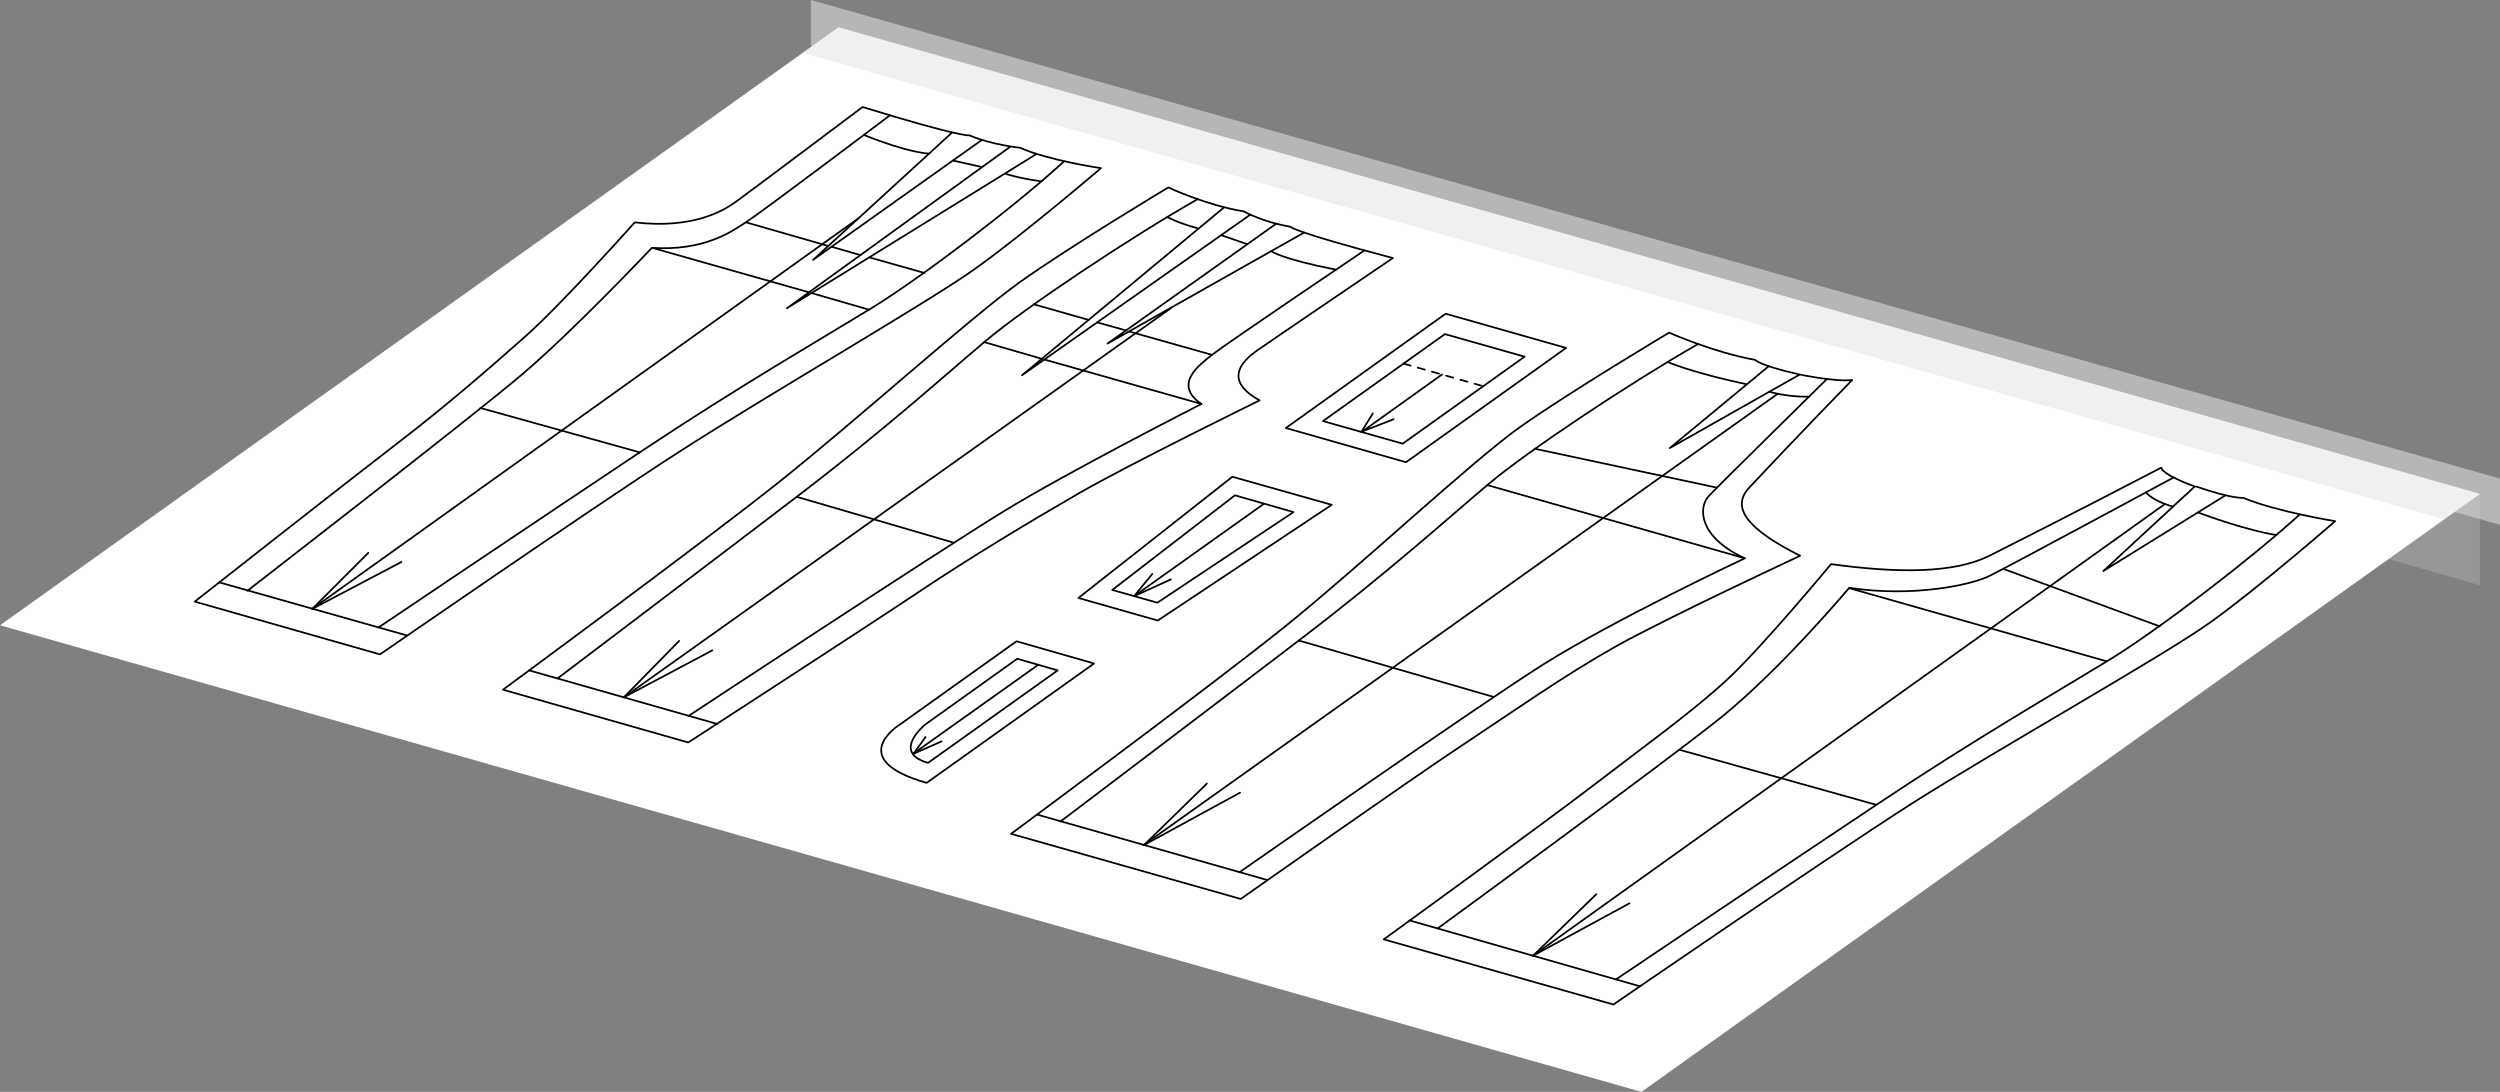 <?xml version="1.0" encoding="utf-8"?>
<!-- Generator: Adobe Illustrator 24.0.2, SVG Export Plug-In . SVG Version: 6.00 Build 0)  -->
<svg version="1.1" id="drawingOutSvg" xmlns="http://www.w3.org/2000/svg" xmlns:xlink="http://www.w3.org/1999/xlink" x="0px"
	 y="0px" viewBox="0 0 686.9 300" enable-background="new 0 0 686.9 300" xml:space="preserve">
<rect x="0" y="0" width="686.9" height="300" fill="#808080" stroke="none"/>
<polygon fill="#B6B6B6" points="686.9,144.2 222.8,12.7 222.8,0 686.9,131.5 "/>
<polygon id="drawingOutSvg-shadow1" opacity="0.3" fill="#CDCDCD" points="681.4,160.8 681.4,135.7 656.3,153.6 681.4,160.8 "/>
<defs>
	<polygon id="SVGID_3_" points="0,171.8 230.4,7.5 681.4,135.7 451,300 		"/>
</defs>
<clipPath id="SVGID_4_">
	<use xlink:href="#SVGID_3_"  overflow="visible"/>
</clipPath>
<g id="drawingOutSvg-paper-wrap" clip-path="url(#SVGID_4_)">
	<g id="drawingOutSvg-paper">
		<polygon fill="#FFFFFF" points="0,171.8 230.4,7.5 681.4,135.7 451,300 		"/>
		<g>
			
				<path fill="none" stroke="#000000" stroke-width="0.483" stroke-linecap="round" stroke-linejoin="round" stroke-miterlimit="10" d="
				M237,29.4c0,0-31.8,23.9-34.9,26.1s-11.4,7.5-27.7,5.6c0,0-19.8,22.2-29.8,31.1s-22.5,19.7-35.3,29.5s-55.8,43.6-55.8,43.6
				l50.9,14.5c0,0,57.3-39.6,81.8-55.4s68.1-40.9,81.5-50.4s34.8-27.8,34.8-27.8s-14.4-2.1-22.2-5.6c0,0-7.9-0.8-13.9-3.4
				C266.3,37.2,263.9,37.7,237,29.4z"/>
			
				<path fill="none" stroke="#000000" stroke-width="0.483" stroke-linecap="round" stroke-linejoin="round" stroke-miterlimit="10" d="
				M244.5,31.7c0,0-35.5,26.8-39.6,29.4c-4.1,2.7-11.6,7.9-25.8,7c0,0-21.5,22.8-35.8,34.9c-14.3,12.1-75.3,59.3-75.3,59.3"/>
			
				<line fill="none" stroke="#000000" stroke-width="0.483" stroke-linecap="round" stroke-linejoin="round" stroke-miterlimit="10" x1="60.2" y1="160" x2="111.8" y2="174.6"/>
			
				<path fill="none" stroke="#000000" stroke-width="0.483" stroke-linecap="round" stroke-linejoin="round" stroke-miterlimit="10" d="
				M104,172.4c0,0,45.6-30.7,72.2-48.4s49.8-31.1,63.2-39.3s39.5-28,53-40.4"/>
			
				<polyline fill="none" stroke="#000000" stroke-width="0.483" stroke-linecap="round" stroke-linejoin="round" stroke-miterlimit="10" points="
				277.6,40.3 216.2,84.7 284.8,42.3 			"/>
			
				<polyline fill="none" stroke="#000000" stroke-width="0.483" stroke-linecap="round" stroke-linejoin="round" stroke-miterlimit="10" points="
				269.7,38.5 223.4,71.4 261.6,36.4 			"/>
			
				<path fill="none" stroke="#000000" stroke-width="0.483" stroke-linecap="round" stroke-linejoin="round" stroke-miterlimit="10" d="
				M286.2,49.8c0,0-4.4-0.4-9.8-2"/>
			
				<line fill="none" stroke="#000000" stroke-width="0.483" stroke-linecap="round" stroke-linejoin="round" stroke-miterlimit="10" x1="269.8" y1="45.9" x2="261.8" y2="44.1"/>
			
				<path fill="none" stroke="#000000" stroke-width="0.483" stroke-linecap="round" stroke-linejoin="round" stroke-miterlimit="10" d="
				M255.2,42.2c0,0-5.3-0.1-17.8-5.1"/>
			
				<line fill="none" stroke="#000000" stroke-width="0.483" stroke-linecap="round" stroke-linejoin="round" stroke-miterlimit="10" x1="205" y1="61.1" x2="227.6" y2="67.6"/>
			
				<line fill="none" stroke="#000000" stroke-width="0.483" stroke-linecap="round" stroke-linejoin="round" stroke-miterlimit="10" x1="228.5" y1="67.8" x2="236.4" y2="70.1"/>
			
				<line fill="none" stroke="#000000" stroke-width="0.483" stroke-linecap="round" stroke-linejoin="round" stroke-miterlimit="10" x1="238.8" y1="70.7" x2="254" y2="75"/>
			
				<line fill="none" stroke="#000000" stroke-width="0.483" stroke-linecap="round" stroke-linejoin="round" stroke-miterlimit="10" x1="179.2" y1="68.1" x2="222.2" y2="80.3"/>
			
				<line fill="none" stroke="#000000" stroke-width="0.483" stroke-linecap="round" stroke-linejoin="round" stroke-miterlimit="10" x1="222.9" y1="80.5" x2="238.8" y2="85.1"/>
			
				<line fill="none" stroke="#000000" stroke-width="0.483" stroke-linecap="round" stroke-linejoin="round" stroke-miterlimit="10" x1="132" y1="112.1" x2="175.8" y2="124.3"/>
			
				<line fill="none" stroke="#000000" stroke-width="0.483" stroke-linecap="round" stroke-linejoin="round" stroke-miterlimit="10" x1="85.8" y1="167.3" x2="235.7" y2="60.1"/>
			
				<polyline fill="none" stroke="#000000" stroke-width="0.483" stroke-linecap="round" stroke-linejoin="round" stroke-miterlimit="10" points="
				101.2,151.9 85.8,167.3 110.3,154.4 			"/>
		</g>
		<g>
			
				<path fill="none" stroke="#000000" stroke-width="0.483" stroke-linecap="round" stroke-linejoin="round" stroke-miterlimit="10" d="
				M382.7,70.9c0,0-34.2,23.2-37.3,25.4c-3.1,2.2-10.1,7.8,0.7,13.7c0,0-35.9,17.6-49.6,25.5c-13.7,7.9-29.8,17.6-44,27.1
				s-63.4,41.4-63.4,41.4l-50.9-14.5c0,0,54.8-40.3,75.9-57.1s52.6-45.2,66-54.8S321,51.5,321,51.5s10.4,4.9,20.8,6.6
				c0,0,5,2.9,12.8,4.2C354.5,62.3,354.7,63.5,382.7,70.9z"/>
			
				<path fill="none" stroke="#000000" stroke-width="0.483" stroke-linecap="round" stroke-linejoin="round" stroke-miterlimit="10" d="
				M374.9,68.8c0,0-38.4,25.9-41.9,28.7s-10.8,8.1-2.9,13.5c0,0-36.4,18.5-54.5,29.6s-86.4,56.1-86.4,56.1"/>
			
				<line fill="none" stroke="#000000" stroke-width="0.483" stroke-linecap="round" stroke-linejoin="round" stroke-miterlimit="10" x1="197" y1="198.9" x2="145.4" y2="184.2"/>
			
				<path fill="none" stroke="#000000" stroke-width="0.483" stroke-linecap="round" stroke-linejoin="round" stroke-miterlimit="10" d="
				M153.2,186.4c0,0,42-31.8,66.1-50.2s40.9-33.6,51.6-42.6c10.7-9,39.2-28.1,58.2-38.9"/>
			
				<polyline fill="none" stroke="#000000" stroke-width="0.483" stroke-linecap="round" stroke-linejoin="round" stroke-miterlimit="10" points="
				343.5,59 280.8,103.1 336.3,57 			"/>
			
				<polyline fill="none" stroke="#000000" stroke-width="0.483" stroke-linecap="round" stroke-linejoin="round" stroke-miterlimit="10" points="
				350.6,61.5 304.3,94.4 358.3,63.9 			"/>
			
				<path fill="none" stroke="#000000" stroke-width="0.483" stroke-linecap="round" stroke-linejoin="round" stroke-miterlimit="10" d="
				M320.7,59.6c0,0,2.7,1.6,8.3,3.1"/>
			
				<line fill="none" stroke="#000000" stroke-width="0.483" stroke-linecap="round" stroke-linejoin="round" stroke-miterlimit="10" x1="335.5" y1="64.6" x2="342.7" y2="67.1"/>
			
				<path fill="none" stroke="#000000" stroke-width="0.483" stroke-linecap="round" stroke-linejoin="round" stroke-miterlimit="10" d="
				M349.3,69c0,0,2.5,2.1,17.8,5.1"/>
			
				<line fill="none" stroke="#000000" stroke-width="0.483" stroke-linecap="round" stroke-linejoin="round" stroke-miterlimit="10" x1="333" y1="97.5" x2="310.3" y2="91.1"/>
			
				<line fill="none" stroke="#000000" stroke-width="0.483" stroke-linecap="round" stroke-linejoin="round" stroke-miterlimit="10" x1="309.4" y1="90.8" x2="301.5" y2="88.6"/>
			
				<line fill="none" stroke="#000000" stroke-width="0.483" stroke-linecap="round" stroke-linejoin="round" stroke-miterlimit="10" x1="299.1" y1="87.9" x2="284" y2="83.6"/>
			
				<line fill="none" stroke="#000000" stroke-width="0.483" stroke-linecap="round" stroke-linejoin="round" stroke-miterlimit="10" x1="330.1" y1="111" x2="287" y2="98.8"/>
			
				<line fill="none" stroke="#000000" stroke-width="0.483" stroke-linecap="round" stroke-linejoin="round" stroke-miterlimit="10" x1="286.3" y1="98.6" x2="270.4" y2="94"/>
			
				<line fill="none" stroke="#000000" stroke-width="0.483" stroke-linecap="round" stroke-linejoin="round" stroke-miterlimit="10" x1="262" y1="149.1" x2="218.9" y2="136.5"/>
			
				<line fill="none" stroke="#000000" stroke-width="0.483" stroke-linecap="round" stroke-linejoin="round" stroke-miterlimit="10" x1="171.4" y1="191.6" x2="321.8" y2="84.6"/>
			
				<polyline fill="none" stroke="#000000" stroke-width="0.483" stroke-linecap="round" stroke-linejoin="round" stroke-miterlimit="10" points="
				195.7,178.7 171.4,191.6 186.6,176.1 			"/>
		</g>
		<g>
			<g>
				
					<path fill="none" stroke="#000000" stroke-width="0.483" stroke-linecap="round" stroke-linejoin="round" stroke-miterlimit="10" d="
					M593.8,128.5c0,0-25.3,13.2-47.2,24.2c-9.8,4.9-25.3,4.8-43.5,2.3c0,0-18.6,22.4-28.2,31.4c-9.6,9-23.9,19.2-36.6,29
					c-12.7,9.8-58.1,42.7-58.1,42.7l63.1,17.9c0,0,57.3-39.4,81.8-55.1c24.6-15.6,68.9-40.4,82.2-49.9s34.3-27.8,34.3-27.8
					s-16.1-2.6-25.2-6.4c0,0-3.1,0.3-12.9-3.1C603.4,133.9,594.5,130.7,593.8,128.5z"/>
				
					<path fill="none" stroke="#000000" stroke-width="0.483" stroke-linecap="round" stroke-linejoin="round" stroke-miterlimit="10" d="
					M597.2,131.2c0,0-45.8,24.7-50.5,27c-4.9,2.5-21.2,6-38.6,3.3c0,0-18.1,21.6-34.7,35.2c-14.8,12-78.4,58.4-78.4,58.4"/>
				
					<line fill="none" stroke="#000000" stroke-width="0.483" stroke-linecap="round" stroke-linejoin="round" stroke-miterlimit="10" x1="387.3" y1="252.9" x2="450.6" y2="271"/>
				
					<path fill="none" stroke="#000000" stroke-width="0.483" stroke-linecap="round" stroke-linejoin="round" stroke-miterlimit="10" d="
					M444,269.1c0,0,45.6-30.7,72.2-48.4c26.5-17.7,49.8-31.1,63.2-39.3s38.8-27.6,52.3-39.9"/>
				
					<polyline fill="none" stroke="#000000" stroke-width="0.483" stroke-linecap="round" stroke-linejoin="round" stroke-miterlimit="10" points="
					611.3,136.2 577.9,156.9 603,133.7 				"/>
				
					<path fill="none" stroke="#000000" stroke-width="0.483" stroke-linecap="round" stroke-linejoin="round" stroke-miterlimit="10" d="
					M625.4,147c-2.8-0.4-11.1-2.3-21.5-6.2"/>
				
					<path fill="none" stroke="#000000" stroke-width="0.483" stroke-linecap="round" stroke-linejoin="round" stroke-miterlimit="10" d="
					M597.1,139.2c0,0-5-1.2-7.5-3.9"/>
				
					<line fill="none" stroke="#000000" stroke-width="0.483" stroke-linecap="round" stroke-linejoin="round" stroke-miterlimit="10" x1="508.1" y1="161.6" x2="578.8" y2="181.7"/>
				
					<line fill="none" stroke="#000000" stroke-width="0.483" stroke-linecap="round" stroke-linejoin="round" stroke-miterlimit="10" x1="461.4" y1="206" x2="515.4" y2="221.1"/>
				
					<line fill="none" stroke="#000000" stroke-width="0.483" stroke-linecap="round" stroke-linejoin="round" stroke-miterlimit="10" x1="421.2" y1="262.6" x2="594.8" y2="138.5"/>
				
					<polyline fill="none" stroke="#000000" stroke-width="0.483" stroke-linecap="round" stroke-linejoin="round" stroke-miterlimit="10" points="
					438.6,245.7 421.2,262.6 447.7,248.2 				"/>
			</g>
			
				<line fill="none" stroke="#000000" stroke-width="0.483" stroke-linecap="round" stroke-linejoin="round" stroke-miterlimit="10" x1="593.4" y1="172.1" x2="550.4" y2="156.3"/>
		</g>
		<g>
			<g>
				
					<path fill="none" stroke="#000000" stroke-width="0.483" stroke-linecap="round" stroke-linejoin="round" stroke-miterlimit="10" d="
					M508.9,104.4c0,0-15.6,16-28.3,29.6c-5.7,6.1,1.3,12.3,14,18.7c0,0-36.9,17.2-50.8,25c-13.9,7.8-28.2,17.9-42.4,27.3
					s-60.5,42-60.5,42l-63.1-17.9c0,0,54.4-40.2,75.2-56.9s51.3-45.4,64.7-54.9s40.9-25.9,40.9-25.9s12.1,5.4,23.7,7.5
					c0,0,0.8,1.4,11.7,3.9C494,102.8,504.2,105,508.9,104.4z"/>
				
					<path fill="none" stroke="#000000" stroke-width="0.483" stroke-linecap="round" stroke-linejoin="round" stroke-miterlimit="10" d="
					M502,104.1c0,0-29.7,29.2-32.5,32.2c-2.9,3.1-2.9,11.2,9.9,17.1c0,0-35.6,16.7-55.6,29.3c-17.7,11.2-83.3,57-83.3,57"/>
				
					<line fill="none" stroke="#000000" stroke-width="0.483" stroke-linecap="round" stroke-linejoin="round" stroke-miterlimit="10" x1="348.2" y1="241.8" x2="284.9" y2="223.8"/>
				
					<path fill="none" stroke="#000000" stroke-width="0.483" stroke-linecap="round" stroke-linejoin="round" stroke-miterlimit="10" d="
					M291.4,225.7c0,0,42-31.8,66.1-50.2s40.9-33.6,51.6-42.6s38.6-27.6,57.5-38.4"/>
				
					<polyline fill="none" stroke="#000000" stroke-width="0.483" stroke-linecap="round" stroke-linejoin="round" stroke-miterlimit="10" points="
					486,100.6 458.8,123.1 494.5,102.9 				"/>
				
					<path fill="none" stroke="#000000" stroke-width="0.483" stroke-linecap="round" stroke-linejoin="round" stroke-miterlimit="10" d="
					M458.3,99.5c2.1,0.9,9.4,3.5,21.7,6.1"/>
				
					<path fill="none" stroke="#000000" stroke-width="0.483" stroke-linecap="round" stroke-linejoin="round" stroke-miterlimit="10" d="
					M486.1,107.6c0,0,4.6,1.5,11,1.4"/>
				
					<line fill="none" stroke="#000000" stroke-width="0.483" stroke-linecap="round" stroke-linejoin="round" stroke-miterlimit="10" x1="479.4" y1="153.4" x2="408.7" y2="133.3"/>
				
					<line fill="none" stroke="#000000" stroke-width="0.483" stroke-linecap="round" stroke-linejoin="round" stroke-miterlimit="10" x1="410.4" y1="191.5" x2="356.9" y2="176"/>
				
					<line fill="none" stroke="#000000" stroke-width="0.483" stroke-linecap="round" stroke-linejoin="round" stroke-miterlimit="10" x1="314.2" y1="232.2" x2="488.3" y2="108.3"/>
				
					<polyline fill="none" stroke="#000000" stroke-width="0.483" stroke-linecap="round" stroke-linejoin="round" stroke-miterlimit="10" points="
					340.7,217.8 314.3,232.2 331.6,215.3 				"/>
			</g>
			
				<line fill="none" stroke="#000000" stroke-width="0.483" stroke-linecap="round" stroke-linejoin="round" stroke-miterlimit="10" x1="421.7" y1="123.3" x2="471.8" y2="134"/>
		</g>
		<g>
			
				<polygon fill="none" stroke="#000000" stroke-width="0.483" stroke-linecap="round" stroke-linejoin="round" stroke-miterlimit="10" points="
				386.3,127 353.3,117.6 397.2,86.2 430.3,95.6 			"/>
			
				<polygon fill="none" stroke="#000000" stroke-width="0.483" stroke-linecap="round" stroke-linejoin="round" stroke-miterlimit="10" points="
				385.4,121.9 363.5,115.7 397,91.8 418.9,98 			"/>
			
				<line fill="none" stroke="#000000" stroke-width="0.483" stroke-linecap="round" stroke-linejoin="round" stroke-miterlimit="10" stroke-dasharray="2.035,2.035" x1="385.6" y1="99.9" x2="407.5" y2="106.1"/>
			
				<line fill="none" stroke="#000000" stroke-width="0.483" stroke-linecap="round" stroke-linejoin="round" stroke-miterlimit="10" x1="374.1" y1="118.7" x2="396.2" y2="102.9"/>
			
				<polyline fill="none" stroke="#000000" stroke-width="0.483" stroke-linecap="round" stroke-linejoin="round" stroke-miterlimit="10" points="
				377.2,113.6 374.1,118.6 382.9,115.2 			"/>
		</g>
		<g>
			
				<polygon fill="none" stroke="#000000" stroke-width="0.483" stroke-linecap="round" stroke-linejoin="round" stroke-miterlimit="10" points="
				318.1,170.5 296.3,164.3 338.6,131 365.9,138.7 			"/>
			
				<polygon fill="none" stroke="#000000" stroke-width="0.483" stroke-linecap="round" stroke-linejoin="round" stroke-miterlimit="10" points="
				318,165.6 305.6,162.1 339.3,136.1 355.4,140.7 			"/>
			
				<line fill="none" stroke="#000000" stroke-width="0.483" stroke-linecap="round" stroke-linejoin="round" stroke-miterlimit="10" x1="311.6" y1="163.8" x2="347.3" y2="138.4"/>
			
				<polyline fill="none" stroke="#000000" stroke-width="0.483" stroke-linecap="round" stroke-linejoin="round" stroke-miterlimit="10" points="
				316.6,157.7 311.6,163.8 321.7,159.2 			"/>
		</g>
		<g>
			
				<path fill="none" stroke="#000000" stroke-width="0.483" stroke-linecap="round" stroke-linejoin="round" stroke-miterlimit="10" d="
				M300.6,182.3l-21.3-6.1l-32.1,22.9c0,0-15.4,9.5,7.4,16L300.6,182.3z"/>
			
				<path fill="none" stroke="#000000" stroke-width="0.483" stroke-linecap="round" stroke-linejoin="round" stroke-miterlimit="10" d="
				M290.6,184.2l-11.1-3.2l-25.2,18c0,0-9.6,7.7,0.7,10.6L290.6,184.2z"/>
			
				<line fill="none" stroke="#000000" stroke-width="0.483" stroke-linecap="round" stroke-linejoin="round" stroke-miterlimit="10" x1="285.2" y1="182.7" x2="250.9" y2="207.1"/>
			
				<polyline fill="none" stroke="#000000" stroke-width="0.483" stroke-linecap="round" stroke-linejoin="round" stroke-miterlimit="10" points="
				254.3,202.5 251,207.1 258.7,203.7 			"/>
		</g>
	</g>
</g>
<polygon id="drawingOutSvg-shadow2" opacity="0.3" fill="#CDCDCD" points="220.5,14.5 230.4,7.5 681.4,135.7 671.6,142.7 "/>
</svg>
